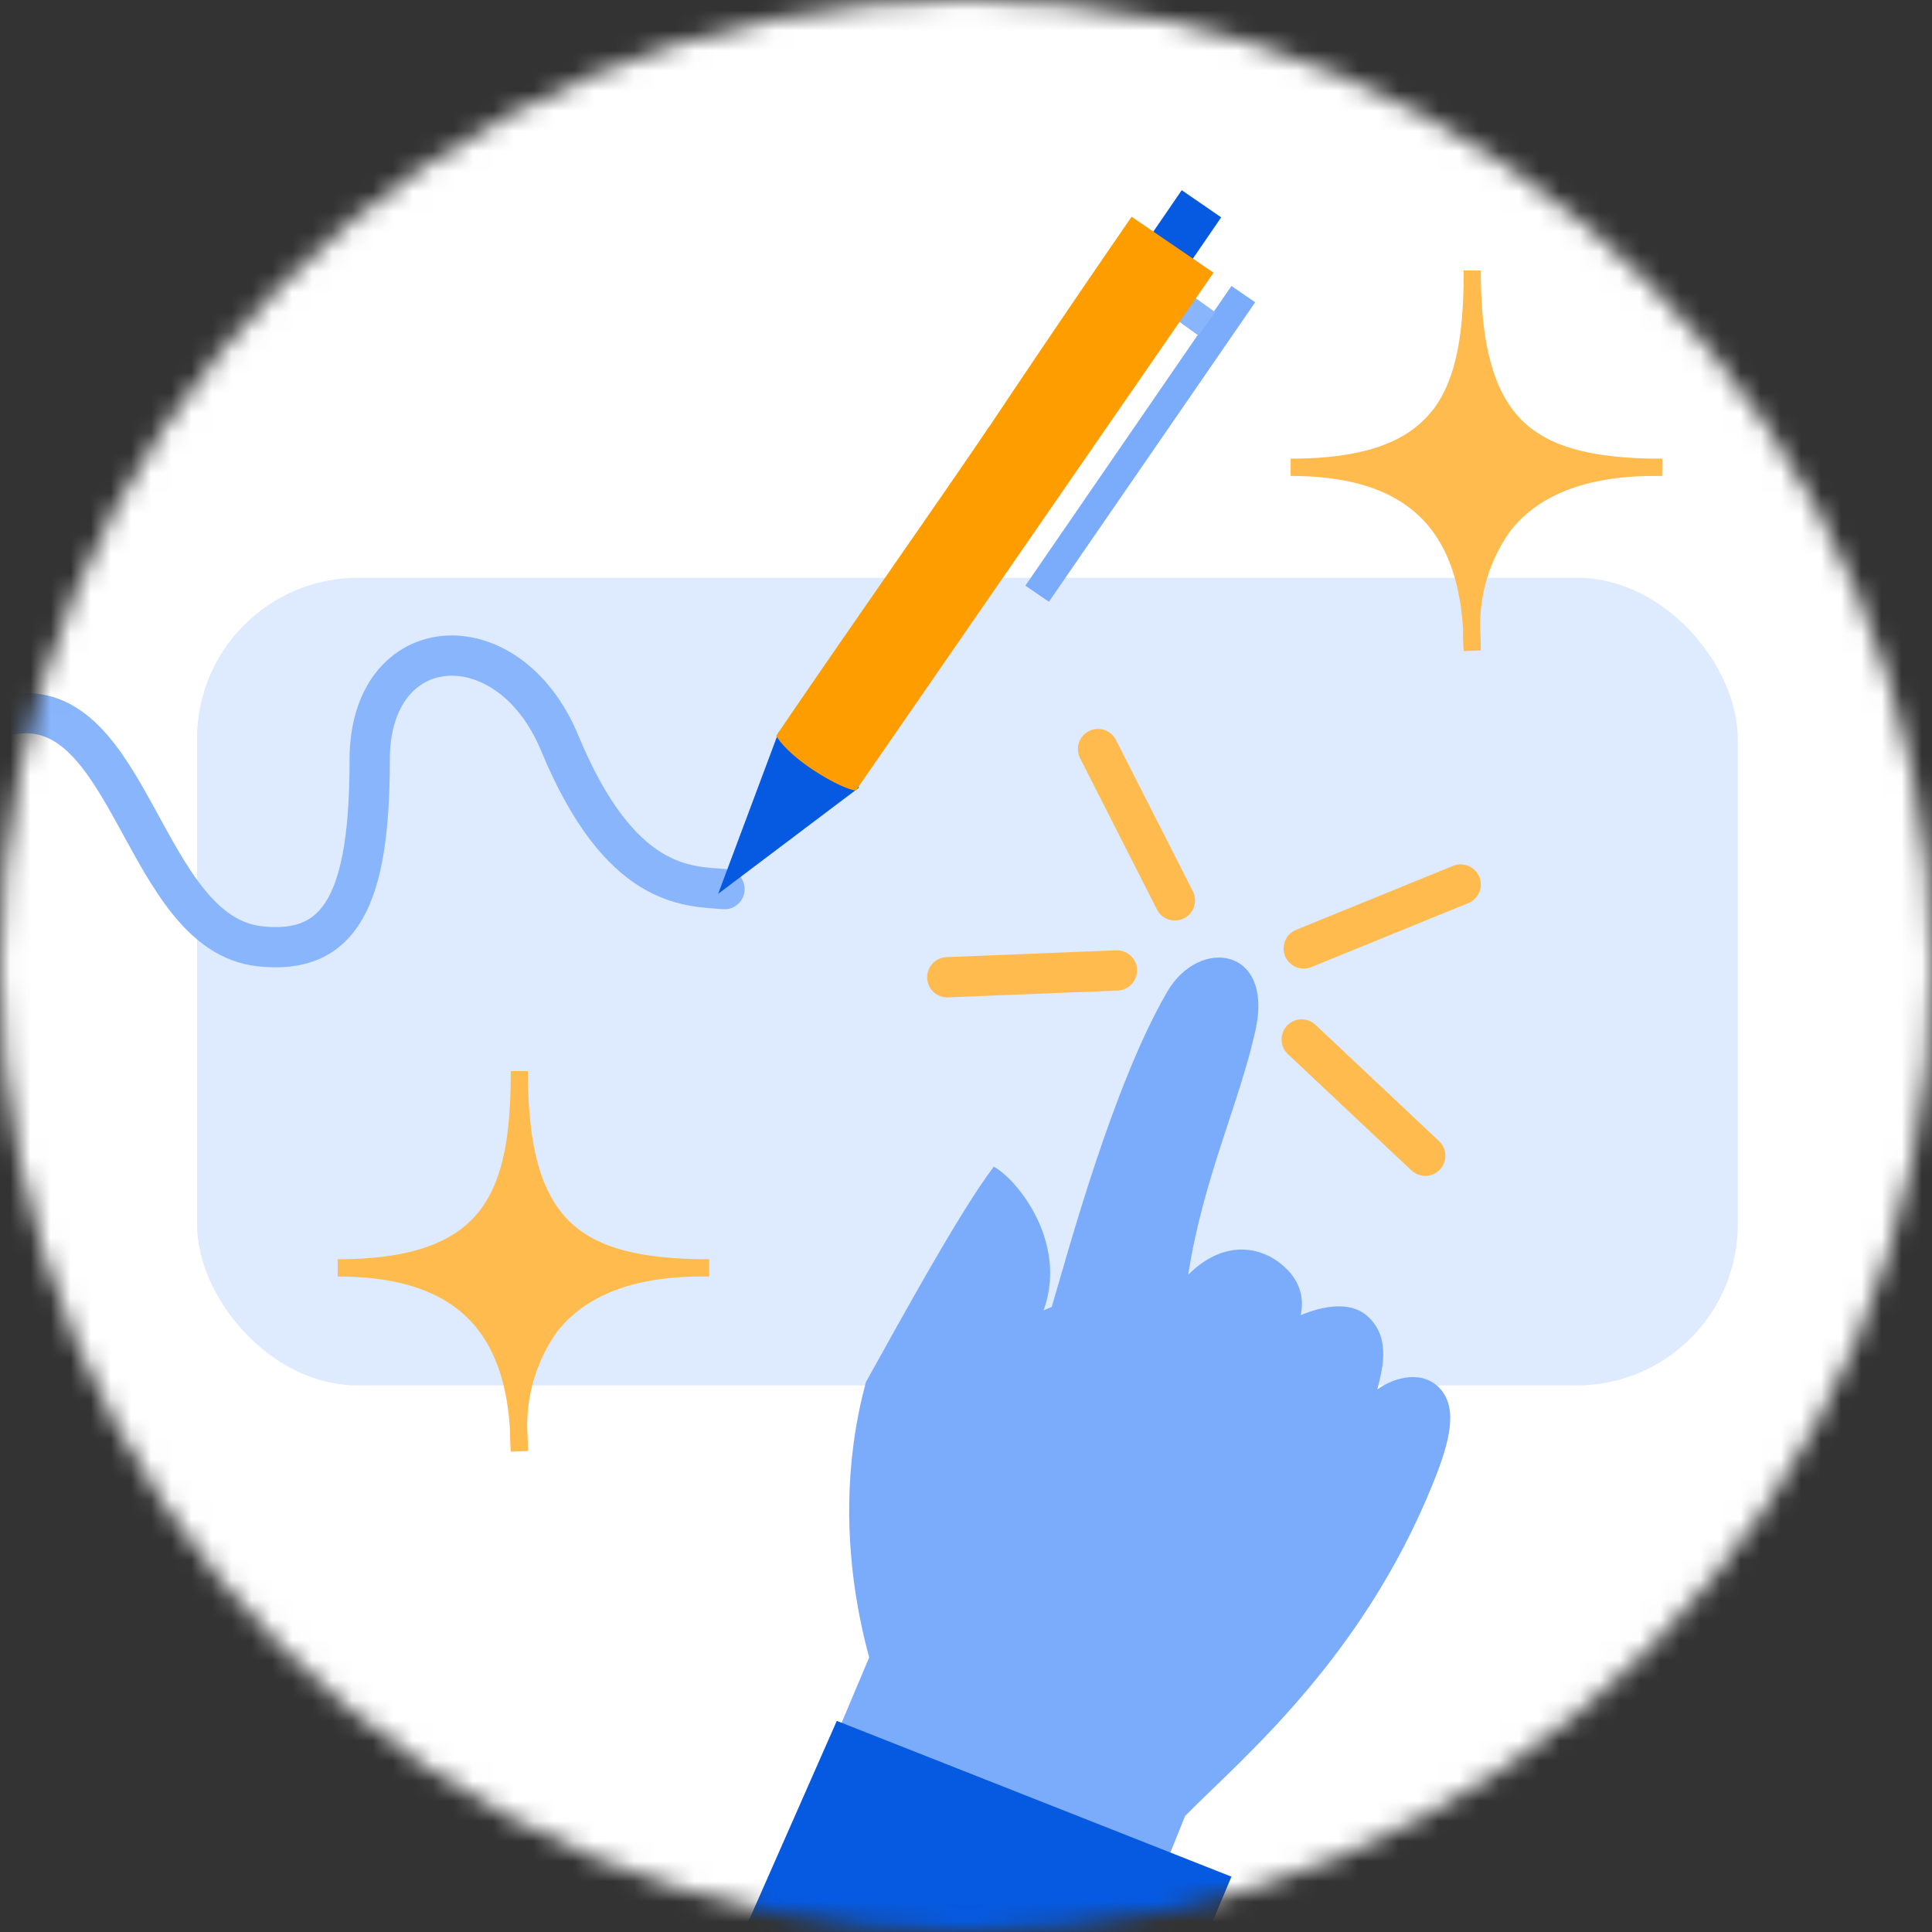 <svg xmlns="http://www.w3.org/2000/svg" fill="none" viewBox="0 0 96 96">
  <rect x="0" y="0" width="96" height="96" fill="#333333" stroke="none"/>
  <mask id="a" width="96" height="96" x="0" y="0" maskUnits="userSpaceOnUse" style="mask-type:alpha">
    <circle cx="48" cy="48" r="48" fill="#D9D9D9"/>
  </mask>
  <g mask="url(#a)">
    <path fill="#fff" d="M0 0h96v96H0z"/>
    <rect width="76.56" height="40.13" x="9.79" y="28.71" fill="#DEEAFE" rx="8"/>
    <path stroke="#FFBB4E" stroke-linecap="round" stroke-width="2" d="m64.78 47.13 7.8-3.18m-7.9 7.7 6.14 5.78M58.38 44.74l-3.82-7.52m.94 11-8.43.34"/>
    <path fill="#7BACFC" d="M45.38 69.25c-3.7 7.8-1.97 7.24-2.07 12.82L38.3 93.95l16.52 6.36 4.07-10.08c2.73-2.77 8.77-7.74 12.31-16.51.84-2.07 1.24-3.69.39-4.68-.86-.99-2.27-.63-3.15 0 .16-.73.78-2.5-.48-3.63-.88-.8-2.26-.5-3.33-.06.38-1.75-1.08-2.7-1.63-2.96-.86-.42-2.36-.63-3.96.95.75-4.8 2.53-8.48 3.34-12.13.93-4.16-2.8-4.66-4.38-1.93-2.7 4.64-4.9 12.83-5.74 15.66-3.9 1.59-6.25 3.61-6.87 4.3Z"/>
    <path fill="#065AE1" d="m61.19 93.25-19.61-7.74-8.89 20.17 19.27 9.56 9.23-21.99Z"/>
    <path fill="#7BACFC" d="M49.38 57.97c-1.7 2.25-4.6 7.56-6.35 10.7-2.2 8.1.5 15.59 1.8 18.01 3.1.46 8.75-1.07 8.78-6.53.02-5.47-2.72-8.55-4.09-9.4.4-.58 1.35-2.55 2.4-5.83 1.06-3.27-1.36-6.3-2.54-6.95Z"/>
    <path fill="#FFBB4E" d="M16.78 63c7.7 0 9.02-3.65 9.02-9.78 0 7.55 2.61 9.69 9.02 9.77-7.93.04-9.01 5.11-9.05 8.04-.33-5.5-3.3-8.03-9-8.03Z"/>
    <path fill="#FFBB4E" fill-rule="evenodd" d="M23.84 60.15c1.2-1.56 1.54-3.87 1.54-6.93h.85c0 3.75.65 6.02 1.99 7.39 1.32 1.36 3.43 1.91 6.6 1.96h.42v.86h-.42c-3.86.01-5.98 1.25-7.15 2.76a8.03 8.03 0 0 0-1.47 4.83c.02.35.03.7.03 1.08l-.85.03a16.7 16.7 0 0 1-.04-1.09c-.16-2.67-.96-4.55-2.34-5.77-1.39-1.22-3.43-1.84-6.22-1.84v-.86c3.8 0 5.88-.9 7.06-2.42Zm-3.28 2.89c1.18.34 2.18.86 3.01 1.59a7.38 7.38 0 0 1 2.17 3.56A7.5 7.5 0 0 1 27 65.66a7.59 7.59 0 0 1 4.1-2.62 6.9 6.9 0 0 1-3.5-1.83c-.84-.87-1.42-2-1.78-3.46a7.49 7.49 0 0 1-1.3 2.92 6.74 6.74 0 0 1-3.96 2.37Z" clip-rule="evenodd"/>
    <path stroke="#88B5FC" stroke-linecap="round" stroke-width="2" d="M36 44.18c-1.84-.15-5.18 0-8.19-7.26-2.54-6.14-9.44-5.69-9.44.83 0 6.95-1.44 9.72-5.47 9.27C7.08 46.37 6.55 34.46.57 35.5"/>
    <path fill="#FFBB4E" d="M64.13 23.22c7.7 0 9.03-3.65 9.03-9.78 0 7.55 2.6 9.69 9.02 9.77-7.94.04-9.02 5.11-9.05 8.04-.33-5.5-3.3-8.03-9-8.03Z"/>
    <path fill="#FFBB4E" fill-rule="evenodd" d="M71.2 20.37c1.19-1.56 1.53-3.87 1.53-6.93h.85c0 3.75.66 6.02 1.99 7.39 1.33 1.36 3.43 1.91 6.6 1.96h.43l-.01.86h-.41c-3.87.01-5.99 1.25-7.15 2.76a8.03 8.03 0 0 0-1.48 4.83c.02.35.03.71.03 1.08l-.85.03c-.02-.3-.04-.68-.03-1.09-.17-2.67-.96-4.55-2.35-5.77-1.38-1.22-3.43-1.84-6.22-1.84v-.86c3.8 0 5.89-.9 7.06-2.42Zm-3.29 2.89c1.18.34 2.19.86 3.01 1.59a7.38 7.38 0 0 1 2.17 3.56 7.5 7.5 0 0 1 1.26-2.53 7.59 7.59 0 0 1 4.1-2.62 6.9 6.9 0 0 1-3.5-1.83c-.84-.87-1.42-2-1.77-3.46a7.5 7.5 0 0 1-1.3 2.92 6.74 6.74 0 0 1-3.97 2.37Z" clip-rule="evenodd"/>
    <path fill="#7BACFC" fill-rule="evenodd" d="m52.12 29.9 10.25-14.88-1.18-.81L50.95 29.1l1.17.8Z" clip-rule="evenodd"/>
    <path fill="#065AE1" fill-rule="evenodd" d="m58.76 13.6 1.92-2.8-1.96-1.35-1.92 2.8 1.96 1.35Z" clip-rule="evenodd"/>
    <path fill="#88B5FC" fill-rule="evenodd" d="m57.61 15.28 1.94 1.39.83-1.16-1.94-1.39-.83 1.16Z" clip-rule="evenodd"/>
    <path fill="#065AE1" d="m35.69 44.4 3-8.02 4 2.75-7 5.28Z"/>
    <path fill="#FD9D00" d="M49.14 21.21c-1.58 2.38-7.32 10.56-10.57 15.35.75 1.25 3.28 2.67 3.96 2.72L60.3 13.55l-4.07-2.78a839.2 839.2 0 0 0-7.08 10.44Z"/>
  </g>
</svg>
